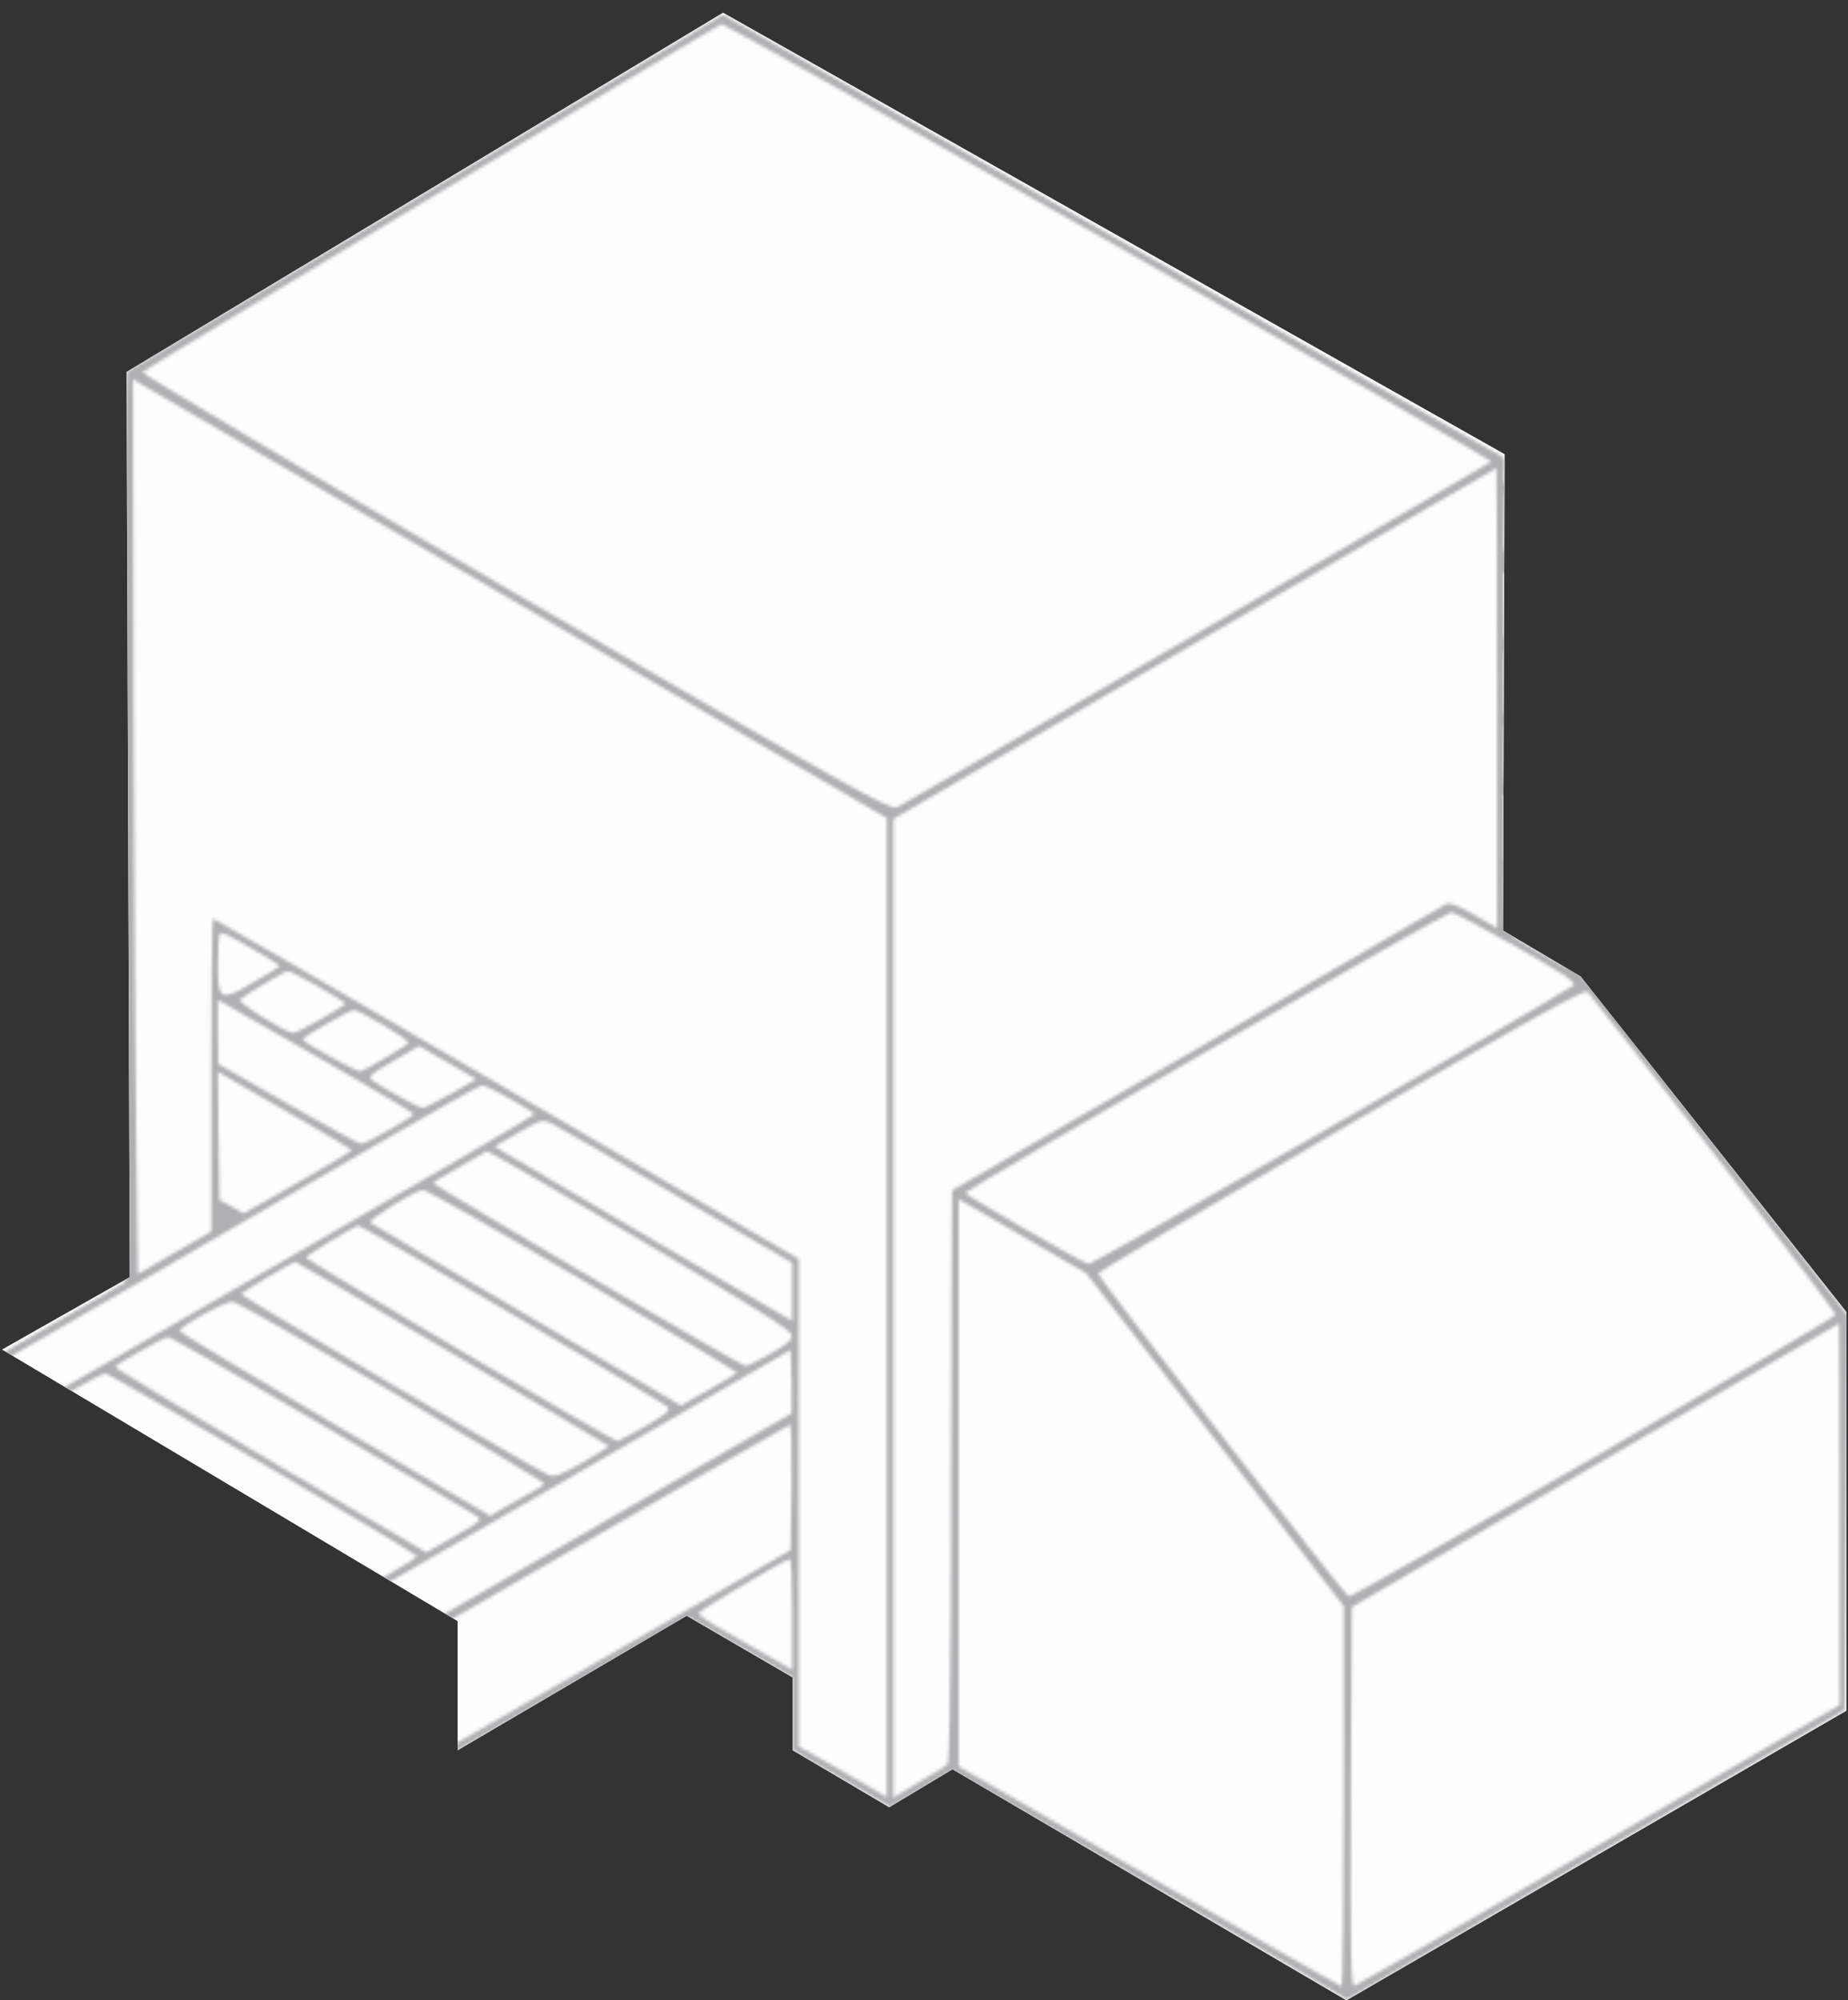 <svg xmlns="http://www.w3.org/2000/svg" width="584" height="632" fill="none" viewBox="0 0 584 632"><rect x="0" y="0" width="584" height="632" fill="#333333" stroke="none"/><path fill="#FDFDFD" d="M39.998 117.5L40.998 403.5L0.635 426.386L144.613 512.191V553L216.998 510.5L250.498 530V553L280.998 571L300.998 559L425.498 632L583.498 540.5V414.5L499.498 308.5L474.998 294L475.498 143.5L228.498 4L39.998 117.5Z"/><mask id="mask0_406_3771" style="mask-type:alpha" width="1691" height="1229" x="-643" y="-306" maskUnits="userSpaceOnUse"><path fill="#000" d="M713.372 -272.331L658.305 -238.59L658.614 -189.372L658.924 -140.051H650.777C636.237 -140.051 623.759 -134.789 613.034 -124.058C605.197 -116.216 600.659 -108.684 596.741 -97.54C592.41 -84.745 591.688 -76.078 591.688 -37.797C591.688 -0.239 591.791 0.277 597.05 5.023C607.053 14.207 633.143 17.818 644.383 11.524C653.252 6.468 652.942 7.912 653.561 -32.741C654.077 -68.442 654.077 -68.855 656.449 -71.125L658.717 -73.395V-13.034V47.431L567.866 99.951C517.852 128.842 476.5 152.677 475.984 152.884C475.365 153.09 475.056 151.542 475.365 148.859C475.778 144.629 475.675 144.526 471.034 142.153C468.456 140.811 412.873 109.341 347.39 72.195L228.49 4.611L134.339 61.051L40.188 117.389L39.776 136.478L39.466 155.566L-12.611 125.54C-41.175 108.928 -64.791 94.998 -64.894 94.586C-65.1 94.07 -64.894 91.593 -64.378 89.117L-63.656 84.577L-45.094 73.124C-34.885 66.829 -26.635 61.258 -26.738 60.742C-26.841 59.71 -46.538 48.669 -136.873 -1.271C-162.345 -15.407 -184.207 -27.479 -185.341 -28.201C-187.197 -29.439 -189.775 -28.098 -210.09 -15.716C-229.477 -3.953 -232.983 -2.096 -234.84 -3.025C-235.974 -3.644 -264.952 -20.36 -299.188 -40.17C-333.528 -59.981 -363.33 -77.11 -365.496 -78.245C-373.849 -82.475 -371.065 -83.817 -448.303 -38.932C-487.284 -16.232 -519.767 2.031 -520.386 1.618C-521.005 1.309 -521.211 1.412 -520.695 1.825C-520.283 2.341 -521.005 3.785 -522.242 5.23C-524.305 7.397 -524.614 8.738 -524.614 16.064C-524.614 23.287 -524.202 25.453 -521.727 30.509C-515.127 43.82 -533.586 32.573 -234.84 205.507L39.466 364.201V384.631V405.164L-48.703 456.136C-97.171 484.099 -181.525 532.801 -235.974 564.271L-335.178 621.538L-360.443 607.608L-385.708 593.575L-399.526 602.139C-407.054 606.783 -425.204 617.823 -439.847 626.594L-466.35 642.587L-466.247 669.93L-466.144 697.273L-545.96 743.19C-603.297 776.311 -627.015 790.55 -630.418 793.852C-632.996 796.432 -636.708 801.694 -638.668 805.615C-641.658 811.806 -642.174 813.869 -642.174 820.267C-642.174 826.045 -641.761 828.212 -640.111 830.379C-638.874 832.133 -611.237 848.745 -568.957 873.406C-530.905 895.59 -498.112 914.575 -495.946 915.71C-493.265 917.155 -490.996 917.671 -488.418 917.258C-486.459 916.949 -475.94 911.48 -465.009 905.186L-445.107 893.733L-420.048 908.281C-406.229 916.226 -394.783 922.727 -394.68 922.727C-394.473 922.727 -387.874 919.012 -379.83 914.369L-365.29 906.114L-365.083 876.707L-364.774 847.301L-73.659 679.113L217.456 510.926L233.955 520.419L250.352 529.809V541.365V552.921L265.82 561.898L281.392 570.978L291.188 565.2L300.985 559.422L359.456 593.163C391.63 611.735 419.679 628.038 421.742 629.38L425.66 631.753L504.24 586.043L582.922 540.333L583.438 477.908L583.953 415.586L566.01 392.37C556.11 379.575 542.086 361.518 534.764 352.129C523.317 337.374 521.874 335 523.421 334.175C524.349 333.659 581.788 300.537 650.88 260.503C758.849 198.181 776.999 188.069 778.855 188.894C780.093 189.513 791.539 196.014 804.429 203.443L827.735 216.96L834.232 213.039C837.841 210.872 844.235 207.054 848.566 204.681L856.403 200.244L857.022 182.497C857.434 172.798 857.744 159.487 857.744 152.884V140.914L862.9 138.129L868.056 135.343L868.262 166.091L868.572 196.736L884.04 205.713L899.405 214.69L903.633 212.317C905.902 210.975 924.464 200.347 944.882 188.688L982.006 167.432L982.522 192.506C982.935 213.142 983.347 217.992 984.791 220.571C987.163 225.008 990.566 227.794 996.856 230.786C1013.97 238.628 1037.18 232.334 1045.22 217.579C1046.77 214.69 1046.97 209.531 1047.28 168.051C1047.59 124.612 1047.49 121.31 1045.53 113.571C1041.71 98.507 1033.57 85.506 1021.91 76.219L1015.42 71.06L1015.52 -47.496C1015.62 -112.708 1015.52 -166.156 1015.32 -166.259C1014.59 -166.878 769.677 -305.659 769.161 -305.865C768.852 -305.968 743.69 -290.8 713.372 -272.331ZM891.568 -233.947C957.979 -196.285 1012.02 -165.124 1011.6 -164.712C1009.85 -163.061 900.643 -100.532 899.612 -100.532C897.652 -100.532 662.739 -237.352 663.152 -238.384C663.667 -239.931 767.408 -302.873 769.161 -302.769C769.987 -302.666 825.157 -271.712 891.568 -233.947ZM814.226 -146.758L897.859 -98.262L897.962 56.202C897.962 141.224 897.755 210.769 897.446 210.769C897.137 210.769 890.846 207.261 883.525 202.927L870.119 195.085V118.008L870.015 41.034L840.729 24.112C824.538 14.723 811.442 7.087 811.648 6.984C811.751 6.881 819.279 2.444 828.354 -2.715C837.429 -7.978 846.4 -13.756 848.257 -15.51C853.619 -20.669 855.888 -28.201 855.888 -41.512C855.888 -51.005 855.475 -54.203 853.206 -61.117C847.328 -79.277 833.51 -97.23 816.495 -108.787C809.379 -113.533 736.472 -155.425 730.491 -158.211C723.684 -161.203 716.878 -162.235 711.722 -160.791C706.772 -159.449 671.195 -137.678 665.214 -132.312L660.78 -128.391V-182.149V-235.804L695.738 -215.58C714.919 -204.437 768.233 -173.482 814.226 -146.758ZM1013.05 69.203C1012.74 69.409 1004.8 65.591 995.206 60.639C985.1 55.48 975.922 51.455 973.447 51.146C960.557 49.392 941.995 69.306 938.076 89.22C935.498 102.221 938.076 106.142 956.02 115.841C978.5 127.81 982.522 133.589 982.522 153.812L982.419 164.853L942.614 187.553C920.752 200.038 902.396 210.459 901.88 210.562C901.468 210.769 901.158 141.43 901.262 56.408L901.571 -98.159L957.257 -130.352L1012.94 -162.545L1013.25 -46.877C1013.36 16.683 1013.25 68.893 1013.05 69.203ZM724.097 -158.108C731.934 -156.044 811.751 -110.128 822.167 -101.667C836.397 -90.214 846.4 -75.665 851.453 -59.156C854.444 -49.457 854.547 -33.051 851.557 -25.209C850.422 -22.217 848.257 -18.502 846.607 -17.058C844.029 -14.478 814.226 3.476 813.607 2.96C813.504 2.753 814.432 0.38 815.67 -2.406C817.526 -6.533 817.938 -9.216 817.938 -17.78C817.835 -26.654 817.423 -29.543 814.536 -37.901C809.276 -53.481 799.789 -68.442 789.064 -77.935C785.661 -81.031 766.893 -92.484 739.462 -108.271C687.076 -138.4 692.026 -135.82 684.292 -137.368L678.001 -138.606L692.748 -147.893C706.463 -156.354 712.444 -159.346 716.466 -159.552C717.394 -159.656 720.797 -158.933 724.097 -158.108ZM657.995 -130.249C657.274 -106.826 657.377 -96.095 658.099 -87.118L659.027 -77.007L655.521 -73.395L652.014 -69.784L651.499 -33.773C650.983 0.483 650.88 2.341 648.818 5.127C645.621 9.563 639.743 11.937 630.977 12.453C617.984 13.175 603.031 8.532 596.844 1.825L594.266 -0.961L593.956 -34.599C593.544 -71.538 594.472 -82.991 598.391 -95.373C603.444 -111.263 614.168 -124.986 626.749 -131.693C635.618 -136.44 641.393 -137.884 650.468 -137.678L658.202 -137.471L657.995 -130.249ZM690.582 -133.241C692.542 -132.416 714.094 -120.24 738.431 -106.207C775.143 -85.055 783.702 -79.689 789.064 -74.427C804.945 -59.053 815.464 -36.353 815.464 -17.677C815.464 -3.85 811.751 4.611 804.12 8.532C799.273 11.008 791.642 11.214 785.455 9.047C782.98 8.119 761.015 -4.057 736.575 -18.09C694.088 -42.544 691.923 -43.885 683.982 -51.933C655.624 -80.412 649.539 -125.812 672.845 -134.479C677.279 -136.13 684.91 -135.614 690.582 -133.241ZM674.186 -59.569C676.867 -55.854 680.373 -51.727 681.817 -50.386L684.498 -47.909V-7.565L684.395 32.779L673.567 38.97C667.586 42.375 662.224 45.264 661.708 45.471C661.192 45.677 660.78 18.953 660.78 -18.915V-83.713L665.008 -75.046C667.276 -70.197 671.401 -63.283 674.186 -59.569ZM-304.963 -40.996C-270.314 -21.082 -240.511 -3.747 -238.655 -2.612L-235.252 -0.548L-242.78 4.095C-246.802 6.571 -250.927 8.428 -251.855 8.222C-252.783 8.016 -282.07 -8.7 -316.925 -28.924C-351.884 -49.044 -382.511 -66.688 -385.192 -67.927L-390.039 -70.3L-383.542 -74.221C-372.611 -80.824 -376.736 -82.578 -304.963 -40.996ZM-384.264 -65.037C-381.171 -63.49 -379.005 -61.942 -379.521 -61.529C-379.933 -61.117 -402.517 -47.806 -429.638 -31.813L-479.137 -2.818L-484.603 -5.914C-487.593 -7.668 -490.79 -9.009 -491.615 -9.009C-492.44 -9.009 -493.162 -9.319 -493.162 -9.835C-493.059 -10.454 -412.932 -57.402 -398.908 -64.934C-392.411 -68.546 -391.07 -68.546 -384.264 -65.037ZM-367.662 -55.751C-362.918 -52.965 -359.102 -50.592 -359.102 -50.282C-359.102 -49.767 -455.934 7.19 -458.306 8.016C-459.028 8.325 -463.566 6.262 -468.309 3.476L-476.971 -1.58L-463.153 -9.629C-455.522 -14.169 -433.144 -27.376 -413.242 -39.139C-393.442 -50.798 -376.943 -60.497 -376.736 -60.497C-376.427 -60.601 -372.405 -58.434 -367.662 -55.751ZM-345.387 -42.75C-341.572 -40.48 -338.581 -38.52 -338.684 -38.416C-338.89 -38.313 -361.474 -25.106 -388.905 -9.009L-438.816 20.294L-445.313 16.683C-458.1 9.77 -458.306 10.905 -442.632 1.722C-435.001 -2.818 -412.52 -16.026 -392.617 -27.685C-362.402 -45.536 -356.215 -48.838 -354.462 -47.909C-353.328 -47.393 -349.203 -45.02 -345.387 -42.75ZM692.438 -41.718C695.223 -39.758 709.041 -31.606 723.169 -23.455C737.4 -15.304 749.568 -8.184 750.29 -7.462C751.321 -6.533 745.031 -2.406 720.075 11.937C702.751 22.049 688.107 30.2 687.592 30.2C686.973 30.2 686.56 16.27 686.56 -7.462C686.56 -28.201 686.767 -45.123 687.076 -45.123C687.385 -45.123 689.757 -43.575 692.438 -41.718ZM-326.722 -32.122C-322.288 -29.543 -319.091 -27.066 -319.503 -26.55C-321.669 -24.693 -417.779 31.232 -419.017 31.232C-419.738 31.232 -423.966 29.065 -428.504 26.382C-436.547 21.739 -436.651 21.636 -434.279 20.191C-406.848 3.682 -337.55 -36.662 -336.415 -36.766C-335.59 -36.766 -331.259 -34.702 -326.722 -32.122ZM-170.182 -17.161C-160.901 -12.105 -153.064 -7.462 -152.548 -7.049C-151.929 -6.43 -224.837 38.764 -228.034 39.796C-228.859 40.002 -265.261 20.604 -264.848 20.088C-263.92 19.262 -188.331 -26.447 -187.713 -26.447C-187.3 -26.55 -179.36 -22.32 -170.182 -17.161ZM-306.716 -20.566L-298.26 -15.613L-346.418 12.659C-373.024 28.239 -395.608 41.447 -396.742 42.169C-398.495 43.304 -399.939 42.891 -407.261 38.661C-412.004 35.978 -415.82 33.605 -415.82 33.192C-415.82 32.47 -317.647 -25.312 -316.307 -25.415C-315.688 -25.415 -311.46 -23.249 -306.716 -20.566ZM-287.329 -9.319C-282.585 -6.533 -278.667 -4.057 -278.667 -3.747C-278.667 -2.922 -377.046 54.964 -378.386 54.964C-378.799 54.964 -383.13 52.694 -387.874 49.908L-396.639 44.852L-392.617 42.375C-379.211 34.43 -296.61 -14.065 -296.301 -14.065C-296.095 -14.169 -292.073 -12.002 -287.329 -9.319ZM-225.559 145.97C-79.743 230.064 39.569 298.887 39.776 298.99C39.879 299.093 39.879 303.633 39.776 309.102L39.466 318.904L-233.293 161.035C-383.336 74.259 -507.393 2.65 -509.146 1.928L-512.239 0.586L-504.505 -3.644C-498.524 -7.049 -496.049 -7.874 -493.677 -7.359C-491.924 -7.049 -371.271 61.98 -225.559 145.97ZM-75.103 35.359L-68.091 39.28L-75.103 43.407C-128.314 74.259 -149.145 86.022 -150.073 85.609C-152.96 84.474 -224.527 42.478 -224.734 41.756C-224.94 41.343 -208.44 30.922 -188.125 18.54L-151.31 -3.85L-151.001 40.002C-150.795 78.076 -150.589 83.855 -149.248 83.855C-147.907 83.855 -147.701 78.076 -147.701 39.589V-4.676L-114.908 13.381C-96.965 23.287 -79.022 33.192 -75.103 35.359ZM762.459 -0.652C766.583 1.618 770.193 3.785 770.399 4.198C770.812 4.817 481.346 172.488 476.912 174.242C475.262 174.861 475.056 174.139 475.365 165.266L475.675 155.67L549.407 113.055C589.935 89.633 637.268 62.29 654.592 52.384C671.917 42.478 701.101 25.557 719.56 14.826C738.019 3.992 753.487 -4.779 754.003 -4.779C754.518 -4.882 758.334 -3.025 762.459 -0.652ZM-265.673 3.269L-256.908 8.325L-307.129 37.732L-357.452 67.242L-364.465 63.425C-377.768 56.202 -382.202 60.329 -326.413 27.414C-299.291 11.421 -276.501 -1.683 -275.779 -1.683C-275.057 -1.787 -270.52 0.483 -265.673 3.269ZM-234.53 162.892L39.879 321.69L39.982 341.501C39.982 352.438 39.776 361.415 39.466 361.415C39.26 361.415 -83.868 290.322 -234.015 203.443C-418.604 96.649 -508.527 44.026 -511.518 41.137C-517.911 35.049 -522.449 25.35 -522.861 16.786C-523.274 10.595 -523.067 9.667 -520.386 6.571C-517.808 3.476 -517.086 3.166 -513.271 3.579C-509.971 3.992 -449.025 38.764 -234.53 162.892ZM783.083 10.905C787.517 13.278 808.554 25.453 829.694 37.835C867.231 59.916 868.056 60.432 868.056 63.631C868.056 66.52 867.437 67.242 861.869 70.235C856.609 73.227 855.475 73.433 853.413 72.401C850.216 70.647 761.943 19.056 758.849 17.096C756.478 15.548 756.478 15.548 764.005 11.111C768.233 8.635 772.358 6.571 773.286 6.571C774.111 6.468 778.546 8.428 783.083 10.905ZM350.484 76.322C417.307 114.293 471.55 145.558 471.24 145.867C470.519 146.589 288.095 252.661 283.557 255.034C281.495 256.169 270.564 249.978 162.698 187.346C97.524 149.479 44.622 118.008 45.035 117.595C46.376 116.254 227.046 7.706 228.077 7.603C228.593 7.5 283.661 38.454 350.484 76.322ZM838.666 25.453L867.541 42.375L867.85 49.701C868.056 53.725 867.85 57.027 867.437 57.027C867.025 57.027 849.803 47.122 829.282 35.049L791.849 13.175L797.211 12.659C800.201 12.349 804.017 11.318 805.667 10.389C807.42 9.46 808.967 8.738 809.276 8.635C809.586 8.635 822.785 16.167 838.666 25.453ZM-253.917 10.286C-253.917 10.802 -257.217 12.968 -261.136 15.238C-265.055 17.508 -268.355 19.778 -268.355 20.398C-268.355 20.913 -264.848 23.183 -260.517 25.453C-256.289 27.62 -253.092 29.787 -253.608 30.2C-255.361 31.851 -334.456 77.87 -336.209 78.283C-337.137 78.489 -341.881 76.425 -346.625 73.64L-355.287 68.584L-341.984 60.742C-334.662 56.511 -312.182 43.201 -292.073 31.335C-271.964 19.469 -255.155 9.667 -254.639 9.667C-254.227 9.563 -253.917 9.873 -253.917 10.286ZM807.214 48.05C831.86 62.496 852.072 74.671 851.969 75.187C851.969 76.632 836.81 84.99 834.954 84.68C832.994 84.267 737.09 27.93 737.09 27.104C737.09 26.795 740.906 24.422 745.547 21.739L754.003 16.992L758.231 19.366C760.499 20.707 782.568 33.605 807.214 48.05ZM783.805 57.749C810.617 73.433 832.685 86.331 832.788 86.537C833.407 86.95 817.114 96.237 815.67 96.237C814.742 96.237 719.869 41.343 716.672 38.97C716.157 38.558 732.45 29.271 733.791 29.271C734.615 29.168 757.096 41.963 783.805 57.749ZM-240.202 36.288L-231.024 41.343L-240.718 47.019C-245.977 50.114 -265.055 61.258 -283.101 71.885L-315.997 91.181L-323.319 87.053C-327.444 84.783 -331.569 82.307 -332.497 81.585C-334.044 80.45 -329.3 77.354 -292.795 55.789C-270.004 42.375 -250.824 31.438 -250.308 31.335C-249.689 31.335 -245.152 33.605 -240.202 36.288ZM-47.363 50.836C-33.441 58.575 -30.245 60.742 -31.379 61.774C-32.926 63.218 -104.596 107.38 -106.865 108.206C-109.03 109.031 -147.289 87.879 -145.432 86.847C-144.711 86.434 -126.458 75.91 -104.905 63.425C-83.353 50.94 -65.513 40.828 -65.203 40.931C-64.894 41.137 -56.85 45.574 -47.363 50.836ZM763.49 68.893C790.095 84.474 811.957 97.681 812.164 98.094C812.267 98.507 808.657 101.086 804.017 103.769L795.664 108.722L747.918 80.759C721.725 65.385 699.451 52.281 698.419 51.455C696.77 50.32 697.388 49.701 704.71 45.368C709.247 42.788 713.372 40.621 713.991 40.518C714.61 40.518 736.884 53.313 763.49 68.893ZM-229.374 54.035L-229.684 64.56L-262.58 83.855L-295.476 103.15L-304.551 97.991C-309.604 95.102 -313.419 92.522 -313.11 92.212C-312.079 91.077 -230.715 43.614 -229.89 43.614C-229.477 43.614 -229.271 48.36 -229.374 54.035ZM-164.923 79.934C-157.085 84.474 -150.382 88.704 -150.176 89.427C-149.97 90.046 -149.867 109.547 -149.97 132.66L-150.279 174.655L-188.641 152.78L-227.106 130.906V87.363V43.717L-203.078 57.749C-189.981 65.385 -172.76 75.394 -164.923 79.934ZM743.278 80.45C769.058 95.514 790.817 108.412 791.436 109.031C792.467 109.96 790.817 111.404 784.321 115.119C779.68 117.802 775.246 119.762 774.524 119.556C773.286 119.04 696.77 74.362 682.126 65.591L676.145 61.98L684.704 56.924C689.448 54.241 693.985 52.178 694.81 52.487C695.635 52.797 717.394 65.385 743.278 80.45ZM995.206 63.012C1021.81 76.838 1030.89 84.783 1038.62 100.88C1045.01 114.19 1045.43 117.905 1045.43 167.123C1045.43 207.88 1045.22 211.594 1043.47 215.515C1038.72 225.937 1028.1 231.612 1013.46 231.715C999.847 231.715 990.463 227.175 986.544 218.611C984.791 214.69 984.585 211.285 984.585 178.163C984.585 136.168 984.481 135.549 975.922 126.572C972.107 122.548 967.26 119.246 957.773 114.19C942.304 105.936 941.583 105.317 940.139 99.951C935.498 82.617 958.288 51.043 973.757 53.416C976.025 53.725 985.616 58.059 995.206 63.012ZM723.891 92.728L773.183 121.516L769.265 123.786C767.202 125.128 763.18 127.398 760.293 128.842L755.137 131.525L708.216 103.975C682.435 88.911 660.161 75.806 658.82 74.878C656.449 73.33 656.552 73.33 665.008 68.377C669.751 65.695 673.876 63.528 674.186 63.631C674.495 63.837 696.873 76.838 723.891 92.728ZM-229.168 77.561C-229.168 84.474 -229.58 88.085 -230.405 88.807C-232.159 90.149 -272.17 113.674 -273.923 114.397C-275.47 115.016 -292.279 105.523 -291.763 104.182C-291.557 103.356 -231.334 67.552 -229.89 67.449C-229.477 67.346 -229.168 71.885 -229.168 77.561ZM867.85 84.886L867.541 90.046L681.095 197.768L494.649 305.49L486.4 300.847C481.965 298.267 478.047 295.894 477.84 295.482C477.634 295.172 565.288 244.2 672.536 182.187L867.541 69.512L867.85 74.671C868.056 77.457 868.056 82.1 867.85 84.886ZM706.36 105.42C731.831 120.381 752.353 132.969 752.043 133.382C750.703 135.549 735.853 142.772 734.203 142.153C731.212 141.018 637.062 85.506 637.062 84.886C637.062 84.577 640.98 82.204 645.621 79.521C654.077 74.775 654.077 74.775 657.17 76.529C658.924 77.561 680.992 90.561 706.36 105.42ZM-67.266 107.793L-67.369 128.739L-107.483 151.645L-147.701 174.552V132.247C-147.701 109.031 -147.495 90.046 -147.186 90.046C-146.876 90.046 -138.936 94.379 -129.448 99.641C-119.858 105.007 -111.196 109.857 -109.958 110.476C-108.102 111.508 -105.215 110.063 -87.787 99.332C-76.753 92.522 -67.678 86.95 -67.472 86.95C-67.369 86.95 -67.266 96.34 -67.266 107.793ZM683.982 115.532C710.794 131.318 732.553 144.526 732.347 144.835C732.141 145.248 728.222 147.621 723.684 150.201L715.538 154.844L666.245 125.953C639.124 110.063 616.849 96.959 616.643 96.752C616.128 96.34 632.421 87.053 633.762 87.053C634.587 86.95 657.17 99.848 683.982 115.532ZM-229.168 101.808V112.539L-240.718 119.246C-247.111 122.961 -252.886 126.159 -253.505 126.366C-254.536 126.675 -272.686 116.77 -272.17 116.151C-271.758 115.738 -229.684 91.077 -229.374 91.077C-229.271 91.077 -229.168 95.927 -229.168 101.808ZM868.056 112.952L867.953 132.866L694.191 233.159L520.43 333.453L513.521 324.476C509.705 319.523 504.652 313.435 502.177 310.856C499.702 308.379 498.052 306.109 498.568 305.903C498.98 305.8 581.994 257.82 682.951 199.419C783.908 141.018 866.819 93.244 867.334 93.244C867.747 93.141 868.056 102.118 868.056 112.952ZM-11.992 128.326L39.982 158.455V168.051V177.647L24.307 168.567C15.645 163.511 -7.97 149.891 -28.079 138.232L-64.688 117.079L-64.997 107.69C-65.1 102.531 -64.997 98.3 -64.688 98.3C-64.275 98.3 -40.66 111.817 -11.992 128.326ZM664.183 127.294C690.685 142.772 712.341 155.773 712.341 156.082C712.341 156.392 708.526 158.868 703.885 161.654C697.698 165.266 694.913 166.297 693.779 165.678C692.954 165.162 671.401 152.471 645.827 137.509C620.356 122.651 598.803 109.857 598.081 109.134C596.947 108.102 598.184 106.967 604.784 103.15C609.219 100.467 613.55 98.507 614.478 98.713C615.406 98.919 637.783 111.714 664.183 127.294ZM644.28 139.16C670.989 154.844 692.748 167.845 692.542 167.948C690.376 170.115 675.629 177.751 674.495 177.338C673.154 176.822 584.16 124.921 578.385 121.31C576.013 119.762 576.116 119.762 584.572 114.809C589.316 112.023 593.75 109.96 594.472 110.166C595.194 110.372 617.571 123.477 644.28 139.16ZM-229.168 124.096C-229.168 130.493 -228.859 132.557 -227.621 132.969C-225.146 134.001 -225.765 135.033 -229.993 136.89L-233.912 138.644L-242.368 133.795C-247.008 131.215 -250.824 128.739 -250.824 128.326C-250.824 127.604 -231.23 115.841 -229.89 115.841C-229.477 115.841 -229.168 119.556 -229.168 124.096ZM-58.294 123.167C-55.2 124.921 -52.828 126.779 -53.035 127.294C-53.241 127.81 -75.515 141.224 -102.637 157.114L-151.929 186.005L-160.798 180.949L-169.666 175.79L-166.16 173.726C-161.623 170.94 -161.107 170.94 -154.817 174.655C-151.929 176.409 -149.145 177.751 -148.732 177.544C-148.32 177.338 -129.345 166.607 -106.555 153.503L-65.203 129.874V124.921C-65.203 122.238 -64.894 119.968 -64.584 119.968C-64.172 119.968 -61.388 121.413 -58.294 123.167ZM163.523 190.545L280.258 258.439V413.213V567.883L275.926 565.2C273.451 563.756 267.161 560.144 262.005 557.152L252.414 551.786V474.812V397.735L160.12 343.977C109.383 314.364 67.619 290.219 67.309 290.219C67 290.219 66.794 312.507 66.794 339.644V389.068L55.244 395.775L43.591 402.585L43.076 363.685C42.766 342.326 42.457 278.663 42.251 222.222L42.044 119.762L44.313 121.207C45.654 122.032 99.277 153.296 163.523 190.545ZM624.996 151.13C651.189 166.504 672.742 179.092 672.845 179.195C673.567 179.814 655.933 189.101 654.592 188.894C652.633 188.482 556.626 132.144 556.626 131.318C556.626 131.009 560.545 128.636 565.185 126.056C571.682 122.342 574.054 121.516 575.497 122.238C576.529 122.754 598.803 135.755 624.996 151.13ZM-35.916 136.271C-33.751 137.613 -32.41 139.057 -32.823 139.47C-34.266 140.708 -130.995 197.355 -131.717 197.355C-132.748 197.355 -148.732 187.759 -148.732 187.14C-148.732 186.831 -126.355 173.417 -99.027 157.424L-49.322 128.326L-44.682 131.112C-42.001 132.557 -38.185 134.93 -35.916 136.271ZM603.65 161.964C630.462 177.751 652.014 191.061 651.602 191.474C650.055 193.125 636.855 200.451 635.515 200.451C633.762 200.451 537.033 143.804 537.033 142.875C537.033 141.946 551.676 133.589 553.429 133.485C554.254 133.382 576.838 146.28 603.65 161.964ZM-207.203 144.835L-204.315 146.589L-207.822 148.756C-209.781 149.891 -211.74 150.923 -212.05 150.923C-212.462 150.923 -216.896 148.55 -221.949 145.558L-231.127 140.192L-227.312 137.922L-223.496 135.549L-216.793 139.264C-213.081 141.327 -208.75 143.804 -207.203 144.835ZM-19.932 145.454C-15.395 148.137 -11.786 150.407 -11.889 150.51C-12.817 151.439 -110.886 208.705 -111.505 208.705C-112.949 208.705 -128.211 199.728 -128.211 198.903C-128.211 197.974 -31.07 140.708 -29.42 140.605C-28.801 140.605 -24.47 142.772 -19.932 145.454ZM855.166 193.847L854.547 199.006L841.657 206.435L828.87 213.761L829.076 185.799L829.385 157.733L842.276 150.201L855.166 142.772L855.475 165.678C855.681 178.266 855.475 190.958 855.166 193.847ZM583.953 173.52C631.184 201.276 633.04 202.411 630.668 203.856C629.327 204.681 625.409 207.054 621.799 209.118L615.303 212.833L566.629 184.354C539.817 168.67 517.542 155.566 517.13 155.154C516.305 154.328 531.361 144.939 533.63 144.835C534.248 144.732 556.935 157.733 583.953 173.52ZM-186.372 156.805C-184.31 158.043 -184.31 158.043 -186.372 159.59C-190.6 162.892 -192.559 162.583 -201.325 157.527L-209.781 152.574L-205.862 150.304L-201.944 147.931L-195.138 151.749C-191.425 153.812 -187.506 156.082 -186.372 156.805ZM473.097 220.468V293.212L465.775 288.981C460.206 285.782 458.041 284.957 456.7 285.782C455.772 286.298 420.401 306.832 378.018 331.492L300.882 376.067L300.676 419.61C300.573 443.445 300.469 483.892 300.469 509.482C300.366 534.968 299.954 556.43 299.541 557.152C299.129 557.771 296.138 559.835 292.838 561.589C289.642 563.446 285.929 565.716 284.692 566.541L282.32 567.986V413.419V258.749L377.502 203.34C429.785 172.901 472.684 147.931 472.89 147.931C472.994 147.828 473.097 180.536 473.097 220.468ZM-0.339 156.701C6.467 160.622 7.911 161.757 6.776 162.789C4.714 164.646 -88.715 219.127 -90.778 219.746C-92.737 220.262 -108.618 211.801 -108.205 210.459C-107.999 209.634 -10.651 152.058 -9.414 151.955C-9.001 151.955 -4.979 154.122 -0.339 156.701ZM561.885 184.045C588.182 199.419 610.353 212.626 611.075 213.348C612.209 214.38 611.075 215.412 604.475 219.127C600.041 221.603 596.019 223.77 595.606 223.976C594.678 224.389 496.815 167.226 496.815 166.194C496.815 165.575 512.18 156.185 513.418 156.082C513.83 156.082 535.589 168.67 561.885 184.045ZM-173.276 164.13C-168.841 166.607 -165.026 168.98 -164.819 169.393C-164.51 169.805 -166.057 171.147 -168.119 172.282L-171.935 174.449L-180.391 169.599C-185.032 167.02 -188.95 164.543 -188.95 164.13C-188.95 163.408 -182.557 159.281 -181.732 159.487C-181.422 159.59 -177.607 161.654 -173.276 164.13ZM826.601 199.832L826.292 213.761L803.295 200.451C790.611 193.228 780.299 186.934 780.299 186.521C780.299 186.108 790.611 179.814 803.295 172.488L826.292 159.281L826.601 172.591C826.704 179.917 826.704 192.196 826.601 199.832ZM19.667 168.258C23.998 170.734 27.607 173.107 27.607 173.417C27.607 173.83 5.333 187.243 -21.995 203.34L-71.494 232.437L-79.743 227.691C-84.178 225.111 -88.096 222.635 -88.303 222.325C-88.715 221.603 10.18 163.099 11.108 163.615C11.417 163.718 15.232 165.781 19.667 168.258ZM543.529 196.839L592.719 225.627L588.285 228.31C585.913 229.754 581.891 232.231 579.313 233.675L574.672 236.358L525.689 207.57C498.774 191.783 476.603 178.473 476.5 178.06C476.19 177.235 492.69 167.432 493.824 167.742C494.134 167.845 516.511 180.949 543.529 196.839ZM39.776 185.386L39.466 190.648L-4.876 216.753C-29.213 231.096 -49.735 243.065 -50.456 243.375C-51.591 243.89 -68.297 234.81 -68.297 233.572C-68.297 233.263 -46.022 219.849 -18.695 203.856L30.804 174.861L35.444 177.441L40.085 180.021L39.776 185.386ZM524.142 209.221C548.582 223.46 569.413 235.636 570.444 236.255C572.61 237.493 571.888 238.009 559.616 245.025L554.873 247.811L515.068 224.389L475.159 201.07V190.958V180.743L477.531 181.981C478.768 182.703 499.805 194.879 524.142 209.221ZM39.982 203.443V213.658L4.405 234.501C-15.189 245.954 -31.482 255.137 -31.998 254.931C-37.154 252.764 -48.703 245.438 -47.982 244.819C-47.157 243.89 39.054 193.228 39.672 193.228C39.879 193.228 39.982 197.768 39.982 203.443ZM514.655 226.659C534.867 238.628 551.47 248.637 551.47 249.049C551.47 249.772 535.486 259.265 534.248 259.265C533.939 259.265 520.43 251.526 504.343 242.136L475.159 225.008V214.69C475.159 206.745 475.469 204.475 476.5 204.784C477.222 204.991 494.443 214.793 514.655 226.659ZM39.26 237.699C38.744 238.215 27.298 245.129 13.789 253.074L-10.754 267.519L-19.932 262.154C-25.81 258.645 -28.698 256.479 -27.873 255.963C-27.151 255.55 -11.682 246.47 6.467 235.842L39.466 216.341L39.776 226.659C39.879 232.334 39.672 237.287 39.26 237.699ZM504.652 244.819C519.399 253.486 531.464 260.606 531.67 260.812C532.083 261.225 515.48 270.615 514.346 270.615C513.211 270.615 479.078 250.907 476.5 248.74C475.572 248.018 475.159 244.406 475.159 237.906C475.159 229.961 475.469 228.207 476.603 228.619C477.428 228.929 490.009 236.255 504.652 244.819ZM39.982 251.216V261.844L25.854 270.099C18.017 274.639 11.108 278.456 10.489 278.663C9.148 278.972 -7.454 269.789 -7.454 268.654C-7.454 268.035 37.816 240.898 39.26 240.795C39.672 240.692 39.982 245.438 39.982 251.216ZM497.021 263.598C504.858 268.138 511.252 272.162 511.252 272.575C511.149 273.401 495.784 281.965 494.134 281.965C493.412 281.965 488.874 279.591 484.028 276.702L475.159 271.337V261.122V250.804L478.975 253.074C481.14 254.312 489.184 259.058 497.021 263.598ZM39.982 275.155V285.886L35.341 288.568L30.804 291.251L21.42 285.989L12.036 280.623L25.751 272.575C33.279 268.138 39.569 264.424 39.776 264.424C39.879 264.424 39.982 269.273 39.982 275.155ZM484.028 279.076C488.256 281.552 491.659 283.719 491.659 284.028C491.659 284.441 478.975 291.767 475.984 293.108C475.469 293.315 475.159 289.291 475.159 284.131C475.159 278.972 475.469 274.742 475.881 274.742C476.19 274.742 479.903 276.702 484.028 279.076ZM479.284 299.196C495.474 308.483 498.362 310.443 497.021 311.475C488.874 316.943 345.018 399.696 343.987 399.386C342.028 398.973 305.007 377.511 305.007 376.892C305.007 376.067 457.01 288.259 458.556 288.259C459.278 288.156 468.662 293.108 479.284 299.196ZM81.54 300.847C85.356 303.014 88.45 305.078 88.45 305.181C88.45 305.387 84.84 307.657 80.303 310.237C69.578 316.634 68.856 316.221 68.856 304.768C68.856 299.815 69.166 295.378 69.475 295.069C70.197 294.347 71.744 295.069 81.54 300.847ZM100.412 311.578C105.155 314.364 109.074 316.737 109.074 317.047C109.074 317.872 94.121 326.333 92.678 326.333C90.203 326.333 74.941 316.737 75.869 315.808C77.209 314.467 89.79 306.935 90.924 306.832C91.337 306.728 95.668 308.895 100.412 311.578ZM541.673 364.51C562.916 392.06 580.241 414.967 580.035 415.379C579.622 416.824 427.31 504.942 426.176 504.426C425.042 504.013 347.184 403.823 346.978 402.378C346.875 401.966 381.318 381.536 423.598 356.875C481.45 323.238 500.734 312.403 501.662 313.332C502.384 313.951 520.327 336.961 541.673 364.51ZM105.774 337.064C119.489 345.009 130.73 351.716 130.73 352.025C130.627 352.851 115.571 361.415 114.127 361.415C113.508 361.415 103.093 355.74 90.924 348.724L68.959 336.135L68.856 326.023V315.912L74.837 319.317C78.137 321.174 92.059 329.222 105.774 337.064ZM121.346 323.96C125.883 326.643 129.389 329.119 129.08 329.532C128.77 330.151 116.705 337.374 114.024 338.509C113.096 338.921 95.668 329.222 95.668 328.397C95.668 327.571 110.415 319.214 111.858 319.11C112.477 319.11 116.808 321.277 121.346 323.96ZM141.558 335.723L150.529 340.985L142.589 345.525C138.155 348.001 134.133 350.065 133.617 350.065C132.483 350.065 121.139 343.874 117.943 341.501C116.086 340.159 116.499 339.747 124.13 335.31C128.564 332.627 132.38 330.46 132.483 330.46C132.483 330.46 136.608 332.834 141.558 335.723ZM94.946 353.676C103.815 358.732 111.136 363.169 111.136 363.479C111.033 363.788 103.402 368.328 94.018 373.694L77.003 383.393L73.187 381.226L69.372 379.059L69.062 358.836L68.856 338.612L73.806 341.501C76.487 343.049 86.078 348.517 94.946 353.676ZM161.254 347.176C165.482 349.549 168.885 351.716 168.885 352.025C168.885 352.438 135.061 372.146 93.812 395.878C52.563 419.713 -15.292 458.922 -56.953 482.964C-98.615 507.108 -141.823 531.975 -152.857 538.373C-163.891 544.77 -204.522 568.192 -243.09 590.48C-281.657 612.767 -313.935 631.237 -314.863 631.443C-316.925 632.062 -332.6 623.395 -331.569 622.363C-331.053 621.847 -247.008 573.145 -144.607 514.022C55.966 398.251 75.456 387.004 120.933 360.486C137.433 350.89 151.457 343.049 152.282 342.945C153.004 342.842 157.129 344.803 161.254 347.176ZM214.053 377.924L250.352 398.973V408.157V417.237L248.083 415.999C245.505 414.657 172.288 371.836 162.388 365.852L156.304 362.24L163.935 357.804C171.36 353.573 171.566 353.573 174.66 355.121C176.413 356.05 194.15 366.265 214.053 377.924ZM205.494 393.608C238.08 412.8 249.939 420.229 250.146 421.777C250.352 423.324 248.805 424.769 243.546 427.658C239.833 429.825 236.224 431.579 235.605 431.579C234.265 431.579 136.917 374.519 136.917 373.797C136.917 373.487 140.836 371.114 145.476 368.535L153.932 363.685L157.542 365.646C159.501 366.677 181.157 379.266 205.494 393.608ZM184.044 404.442C210.856 420.229 232.821 433.333 232.821 433.643C232.821 433.952 228.799 436.429 223.953 439.111L215.187 444.064L166.513 415.483C139.701 399.799 117.427 386.695 117.014 386.282C116.086 385.457 131.349 375.964 133.72 375.964C134.545 375.861 157.232 388.758 184.044 404.442ZM327.488 393.092L343.265 402.275L383.999 454.795L424.629 507.418V567.47C424.629 600.592 424.32 627.625 424.01 627.625C423.701 627.625 396.27 611.942 363.168 592.853L302.944 558.081V468.415V378.853L307.379 381.432C309.751 382.877 318.825 388.139 327.488 393.092ZM161.77 415.173C188.066 430.65 210.237 443.755 210.959 444.477C212.094 445.509 210.856 446.644 204.05 450.565C199.513 453.144 195.491 455.311 195.078 455.311C193.841 455.311 96.699 398.148 96.699 397.323C96.699 396.703 112.065 387.314 113.302 387.211C113.715 387.211 135.473 399.799 161.77 415.173ZM142.795 427.555C169.916 443.445 192.191 456.652 192.397 456.859C192.603 456.962 188.891 459.335 184.25 462.018C177.444 465.939 175.279 466.764 173.423 466.042C170.226 464.804 76.178 409.498 76.178 408.879C76.075 408.466 91.853 399.077 93.296 398.664C93.399 398.561 115.674 411.562 142.795 427.555ZM123.821 439.73C150.323 455.311 171.979 468.415 171.979 468.725C171.979 469.137 170.432 470.169 168.679 471.098C166.823 472.026 163.007 474.193 160.12 475.844L154.964 478.94L105.98 450.152C79.065 434.365 56.894 421.054 56.791 420.539C56.378 419.3 71.125 411.046 73.497 411.252C74.734 411.355 97.318 424.253 123.821 439.73ZM581.375 478.424V538.682L505.374 582.844C463.609 607.195 428.754 627.213 428.032 627.419C426.898 627.729 426.692 616.791 426.898 567.78L427.207 507.728L504.033 462.946C546.314 438.389 580.963 418.268 581.169 418.165C581.272 418.165 581.375 445.302 581.375 478.424ZM101.03 449.739C126.708 464.804 148.879 477.805 150.22 478.733C152.592 480.281 152.489 480.281 143.723 485.337L134.752 490.496L85.253 461.399C58.132 445.405 36.063 432.095 36.373 431.785C37.507 430.547 51.944 422.499 53.078 422.396C53.697 422.293 75.25 434.674 101.03 449.739ZM250.146 446.54C249.939 446.747 84.634 542.294 -117.28 658.89C-392.927 817.997 -485.634 871.961 -489.243 875.469C-491.821 878.049 -495.534 883.105 -497.39 886.716C-500.38 892.598 -500.793 894.248 -500.896 901.781V910.242L-507.599 906.527C-511.311 904.464 -515.539 901.987 -517.086 900.852C-524.511 895.693 -519.664 877.12 -507.908 865.873C-505.743 863.81 -471.918 843.689 -432.835 821.092C-366.218 782.708 -301.663 745.356 -291.042 739.269C-288.463 737.721 -165.748 666.835 -18.282 581.503L249.836 426.523L250.146 436.429C250.249 441.897 250.249 446.437 250.146 446.54ZM83.19 462.534C109.796 478.114 131.658 491.218 131.761 491.631C131.761 492.56 115.365 501.949 114.23 501.537C111.136 500.505 16.367 444.374 16.573 443.755C16.882 442.516 32.145 433.746 33.485 433.952C34.104 434.055 56.481 446.953 83.19 462.534ZM61.947 473.471C88.759 489.155 111.033 502.362 111.446 502.775C112.271 503.497 96.802 513.093 94.74 513.093C93.193 513.093 -3.33 456.24 -3.33 455.311C-3.33 454.589 11.623 445.199 12.964 444.993C13.17 444.993 35.238 457.787 61.947 473.471ZM250.146 469.963L249.836 489.774L-117.693 702.02C-319.916 818.822 -486.562 914.679 -488.006 914.988C-492.027 915.917 -495.946 913.956 -497.905 910.242C-501.824 902.503 -496.771 886.097 -487.696 877.327C-484.706 874.437 -368.796 806.853 -117.28 661.676C84.118 545.389 249.115 450.152 249.63 450.152C250.043 450.152 250.249 459.026 250.146 469.963ZM47.51 488.432L92.574 514.95L84.118 519.903C79.375 522.586 75.147 524.753 74.528 524.753C73.084 524.649 -23.335 467.899 -23.645 466.867C-23.748 466.455 -20.035 463.978 -15.395 461.399L-6.939 456.549L-2.298 459.335C0.28 460.78 22.657 473.884 47.51 488.432ZM23.379 497.616C50.088 513.196 71.847 526.197 71.95 526.507C71.95 526.816 68.031 529.189 63.288 531.975L54.625 536.825L5.23 507.831C-21.892 491.941 -44.166 478.733 -44.372 478.527C-45.094 477.908 -28.491 468.931 -26.841 469.034C-25.81 469.137 -3.226 482.035 23.379 497.616ZM3.064 509.069L52.46 538.166L43.694 543.222C38.848 546.008 34.516 548.175 34.104 547.865C28.638 544.976 -62.006 491.837 -62.934 490.909C-64.069 489.877 -62.728 488.742 -56.231 484.924C-51.797 482.345 -47.775 480.281 -47.26 480.178C-46.744 480.075 -24.16 493.179 3.064 509.069ZM-17.457 520.419C8.736 535.793 30.598 548.691 31.01 549.104C31.732 549.826 17.914 558.7 14.511 559.731C12.861 560.247 -84.796 502.362 -83.971 501.537C-81.6 499.163 -67.575 491.631 -66.441 492.044C-65.616 492.25 -43.651 505.045 -17.457 520.419ZM250.352 509.998V527.539L244.99 524.443C241.999 522.689 235.193 518.871 230.037 515.879C224.778 512.99 220.549 510.204 220.756 509.688C220.962 508.863 248.186 492.663 249.63 492.56C250.043 492.457 250.352 500.402 250.352 509.998ZM-37.773 532.388C-10.857 548.175 11.108 561.279 11.108 561.589C11.108 562.414 -6.423 572.113 -7.351 571.701C-9.62 570.875 -105.318 514.538 -105.421 514.125C-105.421 513.196 -89.643 504.013 -87.993 503.91C-87.168 503.807 -64.584 516.704 -37.773 532.388ZM-58.809 544.254C-2.711 577.169 -7.145 572.939 -20.654 580.368L-27.563 584.082L-76.237 555.604C-103.049 539.92 -125.117 526.61 -125.22 525.991C-125.427 525.269 -110.886 515.776 -108.721 515.26C-108.515 515.157 -86.034 528.261 -58.809 544.254ZM-81.6 554.985C-55.819 570.05 -33.648 583.154 -32.307 583.979L-29.832 585.63L-33.854 588.003C-36.019 589.345 -40.247 591.718 -43.135 593.266L-48.394 595.948L-97.481 567.161C-124.499 551.374 -146.67 538.063 -146.67 537.754C-146.67 537.135 -130.067 527.539 -129.036 527.539C-128.623 527.539 -107.277 539.92 -81.6 554.985ZM-51.282 597.806C-51.591 598.218 -55.613 600.695 -60.15 603.274L-68.606 608.021L-78.506 602.346C-116.043 580.781 -166.573 550.548 -166.573 549.723C-166.469 549.207 -162.757 546.627 -158.117 543.945L-149.66 539.198L-100.265 568.089C-73.144 583.979 -51.075 597.393 -51.282 597.806ZM-120.58 580.265C-94.387 595.639 -72.628 608.537 -72.216 608.949C-70.978 610.084 -87.993 619.577 -90.056 619.061C-92.427 618.442 -187.919 562.311 -187.919 561.589C-187.919 560.454 -170.801 551.374 -169.563 551.786C-168.738 552.096 -146.67 564.891 -120.58 580.265ZM-143.679 590.686C-118.414 605.544 -96.346 618.442 -94.696 619.474L-91.809 621.228L-95.727 623.704C-97.996 625.149 -102.121 627.522 -104.905 629.173L-110.061 631.959L-159.87 602.862L-209.678 573.764L-201.119 568.708C-196.375 565.922 -191.941 563.652 -191.116 563.652C-190.291 563.652 -168.944 575.828 -143.679 590.686ZM-162.963 603.481C-136.151 619.164 -113.774 632.372 -113.361 632.785C-112.536 633.507 -128.727 643.412 -130.686 643.412C-131.202 643.412 -153.064 630.927 -179.154 615.553C-205.244 600.282 -227.415 587.281 -228.549 586.662C-230.199 585.733 -229.168 584.908 -221.331 580.368C-216.278 577.479 -212.05 575.002 -211.947 575.002C-211.843 575.002 -189.775 587.797 -162.963 603.481ZM-184.619 614.831C-158.941 629.895 -136.77 642.896 -135.43 643.825C-133.058 645.373 -133.161 645.476 -142.648 650.841L-152.135 656.31L-159.457 651.976C-163.479 649.603 -185.65 636.499 -208.75 622.982C-231.952 609.362 -250.824 598.012 -250.824 597.703C-250.721 596.98 -234.118 587.487 -232.571 587.487C-231.952 587.384 -210.4 599.766 -184.619 614.831ZM-365.805 607.195C-349.718 616.069 -347.037 617.823 -348.584 618.855C-349.512 619.474 -367.662 629.895 -388.802 641.968L-427.163 663.842L-444.694 653.731C-458.1 645.992 -461.812 643.309 -460.884 642.38C-459.234 640.833 -386.636 596.774 -385.605 596.671C-385.192 596.671 -376.221 601.417 -365.805 607.195ZM-203.8 628.348C-176.885 644.135 -154.92 657.239 -154.92 657.548C-154.92 657.858 -158.838 660.231 -163.582 662.914L-172.141 667.867L-221.537 638.872C-248.761 622.879 -271.036 609.775 -271.242 609.569C-271.758 609.156 -255.567 599.973 -254.021 599.869C-253.196 599.766 -230.612 612.664 -203.8 628.348ZM-226.487 638.46C-201.634 653.008 -179.669 665.906 -177.813 667.144L-174.307 669.208L-182.969 674.161C-187.61 676.947 -191.838 679.217 -192.147 679.217C-192.972 679.217 -289.185 622.673 -290.32 621.538C-291.351 620.506 -275.573 611.116 -273.408 611.529C-272.583 611.735 -251.442 623.808 -226.487 638.46ZM-324.659 629.895C-314.038 635.777 -305.479 640.833 -305.479 641.142C-305.479 642.277 -384.78 687.678 -386.224 687.265C-387.667 686.955 -425.101 665.39 -424.791 665.081C-424.07 664.358 -345.078 619.474 -344.459 619.371C-344.047 619.371 -335.178 624.117 -324.659 629.895ZM-244.224 651.461C-218.134 666.835 -196.272 679.732 -195.859 680.248C-195.034 680.971 -206.481 688.4 -211.018 690.154C-212.668 690.773 -310.841 633.92 -310.429 632.578C-309.81 631.03 -294.651 622.569 -293.207 623.085C-292.485 623.292 -270.417 636.086 -244.224 651.461ZM-257.32 667.041C-233.912 680.764 -215.04 692.321 -215.556 692.733C-215.968 693.146 -219.887 695.623 -224.321 698.099L-232.365 702.742L-266.911 682.415L-301.354 662.191V652.08C-301.354 646.611 -301.044 642.071 -300.632 642.071C-300.219 642.071 -280.832 653.318 -257.32 667.041ZM-303.416 687.162L-303.519 730.292L-343.634 753.198L-383.852 776.105V732.975V689.844L-344.356 667.041C-322.7 654.453 -304.654 644.135 -304.138 644.135C-303.726 644.135 -303.416 663.533 -303.416 687.162ZM-424.276 668.382L-386.945 690.051V733.181C-386.945 756.913 -387.255 776.105 -387.667 775.898C-388.183 775.589 -405.301 765.787 -425.823 754.024L-463.256 732.665V694.9C-463.256 674.057 -463.566 654.556 -463.978 651.461C-464.494 646.921 -464.391 646.095 -463.05 646.301C-462.225 646.508 -444.694 656.413 -424.276 668.382ZM-263.92 686.646C-248.246 695.932 -235.355 703.671 -235.355 703.98C-235.355 704.496 -236.593 705.219 -247.214 711.306L-252.474 714.195L-276.604 700.059L-300.838 685.923L-301.148 675.192L-301.457 664.565L-297.023 667.247C-294.548 668.692 -279.698 677.462 -263.92 686.646ZM-278.564 701.504C-266.395 708.624 -256.186 714.711 -255.774 715.124C-255.361 715.537 -258.97 718.116 -263.714 720.799L-272.376 725.752L-286.813 717.394L-301.354 708.933V698.718C-301.354 693.146 -301.148 688.503 -300.941 688.503C-300.735 688.503 -290.629 694.384 -278.564 701.504ZM-465.525 709.346L-465.834 718.942L-472.022 722.656C-475.425 724.72 -487.49 731.736 -498.833 738.237C-510.177 744.737 -527.089 754.54 -536.473 759.905C-545.857 765.374 -555.138 770.739 -557.098 771.874C-575.35 782.193 -606.803 800.662 -609.484 802.726C-617.734 808.917 -624.231 821.815 -624.231 832.133C-624.231 835.435 -624.643 838.117 -624.952 838.117C-627.634 837.911 -637.327 830.791 -638.874 827.799C-642.896 819.957 -637.843 803.964 -628.562 795.193C-625.159 791.995 -599.069 776.414 -545.239 745.253C-502.133 720.386 -466.453 699.956 -466.04 699.956C-465.628 699.853 -465.422 704.187 -465.525 709.346ZM-287.226 719.664C-280.317 723.688 -274.645 727.093 -274.851 727.196C-274.954 727.3 -278.976 729.673 -283.72 732.355L-292.382 737.308L-296.816 734.832L-301.354 732.355V722.347C-301.354 716.775 -301.044 712.235 -300.632 712.235C-300.219 712.235 -294.238 715.537 -287.226 719.664ZM-470.165 730.395C-467.794 731.943 -465.628 733.49 -465.319 733.8C-465.009 734.213 -462.741 735.657 -460.163 737.102C-433.66 752.166 -378.902 783.947 -377.871 784.875C-376.943 785.804 -378.489 787.145 -384.986 790.963C-389.524 793.646 -393.752 795.813 -394.37 795.813C-395.814 795.813 -493.162 738.753 -493.162 737.927C-493.162 737.308 -476.559 727.712 -475.322 727.712C-474.909 727.712 -472.64 728.95 -470.165 730.395ZM-295.373 738.65C-294.754 739.165 -311.15 748.349 -312.697 748.349C-313.522 748.246 -315.997 747.214 -318.163 745.872L-322.081 743.396L-313.11 738.237L-304.035 733.078L-299.91 735.657C-297.538 737.102 -295.476 738.443 -295.373 738.65ZM-446.447 768.469C-419.532 784.256 -397.567 797.567 -397.773 797.979C-398.495 799.114 -414.892 808.298 -415.717 807.988C-416.129 807.782 -438.61 794.678 -465.628 778.787L-514.714 750L-505.743 744.634C-500.793 741.642 -496.462 739.372 -496.152 739.475C-495.843 739.475 -473.465 752.579 -446.447 768.469ZM-319.503 747.42C-317.441 748.658 -315.791 749.896 -315.791 750.309C-315.791 750.722 -319.606 753.198 -324.247 755.881L-332.703 760.627L-336.415 758.461C-338.375 757.222 -340.437 755.881 -340.953 755.468C-341.778 754.746 -326.619 745.356 -324.35 745.253C-323.731 745.253 -321.463 746.182 -319.503 747.42ZM-467.175 780.335C-440.879 795.813 -419.017 808.71 -418.604 809.226C-417.779 809.949 -435.001 820.267 -436.341 819.854C-438.094 819.338 -533.895 762.691 -534.101 762.072C-534.514 760.834 -517.602 751.341 -516.158 751.857C-515.539 752.166 -493.471 764.961 -467.175 780.335ZM-339.509 758.873C-337.24 760.215 -335.384 761.556 -335.384 761.866C-335.384 762.175 -339.406 764.652 -344.253 767.437L-353.121 772.39L-357.659 769.914C-360.134 768.572 -362.196 767.231 -362.196 766.922C-362.196 766.199 -345.593 756.603 -344.356 756.603C-343.943 756.603 -341.675 757.635 -339.509 758.873ZM-487.077 792.717C-460.369 808.298 -438.61 821.299 -438.507 821.608C-438.507 822.021 -449.438 828.418 -455.109 831.204C-456.347 831.926 -469.34 824.704 -506.465 803.035L-556.066 773.835L-547.61 768.882C-542.867 766.096 -538.226 763.929 -537.298 764.136C-536.267 764.239 -513.683 777.137 -487.077 792.717ZM-360.546 770.636C-358.071 772.081 -356.009 773.525 -356.009 773.732C-356.009 773.938 -360.03 776.414 -364.877 779.303L-373.746 784.566L-378.799 781.573L-383.852 778.684L-374.777 773.422C-369.827 770.533 -365.702 768.057 -365.496 768.057C-365.29 767.953 -363.124 769.192 -360.546 770.636ZM-509.352 803.758C-482.643 819.441 -460.266 832.545 -459.853 832.958C-459.028 833.68 -475.115 843.586 -477.178 843.586C-478.003 843.586 -574.319 787.661 -576.485 786.01C-576.794 785.804 -559.16 775.279 -558.335 775.176C-558.232 775.176 -536.164 787.971 -509.352 803.758ZM-531.214 815.004C-505.433 830.069 -483.262 843.173 -481.921 843.999C-479.446 845.546 -479.55 845.65 -488.109 850.602C-492.852 853.388 -497.493 855.452 -498.421 855.246C-499.762 854.936 -566.688 816.139 -591.438 801.281L-597.419 797.67L-588.859 792.614C-584.116 789.931 -579.785 787.661 -579.166 787.661C-578.547 787.558 -556.995 799.94 -531.214 815.004ZM-546.889 829.863C-502.34 856.071 -500.38 857.309 -502.649 858.651C-503.99 859.476 -507.702 862.881 -511.002 866.183C-514.302 869.485 -517.189 872.167 -517.499 872.167C-517.911 872.167 -540.392 859.063 -567.513 843.173L-617.012 814.179L-613.506 809.845C-611.546 807.575 -607.731 804.17 -605.05 802.313C-600.1 799.011 -600.1 799.011 -596.8 800.765C-594.944 801.694 -572.463 814.798 -546.889 829.863ZM-562.048 848.848L-518.221 874.644L-520.799 881.763C-522.345 886.303 -523.17 890.637 -522.861 893.423C-522.758 895.796 -522.758 897.654 -523.067 897.447C-538.02 889.089 -620.724 840.594 -621.343 839.768C-622.684 837.911 -621.549 824.497 -619.693 820.267L-617.94 816.243L-611.856 819.751C-608.556 821.608 -586.178 834.712 -562.048 848.848ZM-366.733 855.761C-367.043 859.27 -367.352 871.755 -367.352 883.518V904.979L-377.871 910.964C-383.749 914.163 -389.524 917.568 -390.864 918.393L-393.133 919.941L-392.927 891.772L-392.617 863.707L-380.758 856.69C-374.261 852.872 -368.28 849.674 -367.455 849.571C-366.321 849.467 -366.115 850.706 -366.733 855.761ZM-395.195 892.804C-395.195 907.559 -395.402 919.631 -395.711 919.631C-396.639 919.631 -439.847 894.764 -441.291 893.423C-442.322 892.494 -437.372 889.193 -420.151 879.184C-407.879 872.064 -397.155 866.08 -396.433 866.08C-395.505 865.977 -395.195 871.961 -395.195 892.804Z"/></mask><g mask="url(#mask0_406_3771)"><path fill="#B0AFB3" d="M39.999 117.5L40.999 403.5L0.636 426.386L144.614 512.191V553L216.999 510.5L250.499 530V553L280.999 571L300.999 559L425.499 632L583.499 540.5V414.5L499.499 308.5L474.999 294L475.499 143.5L228.499 4L39.999 117.5Z"/></g></svg>